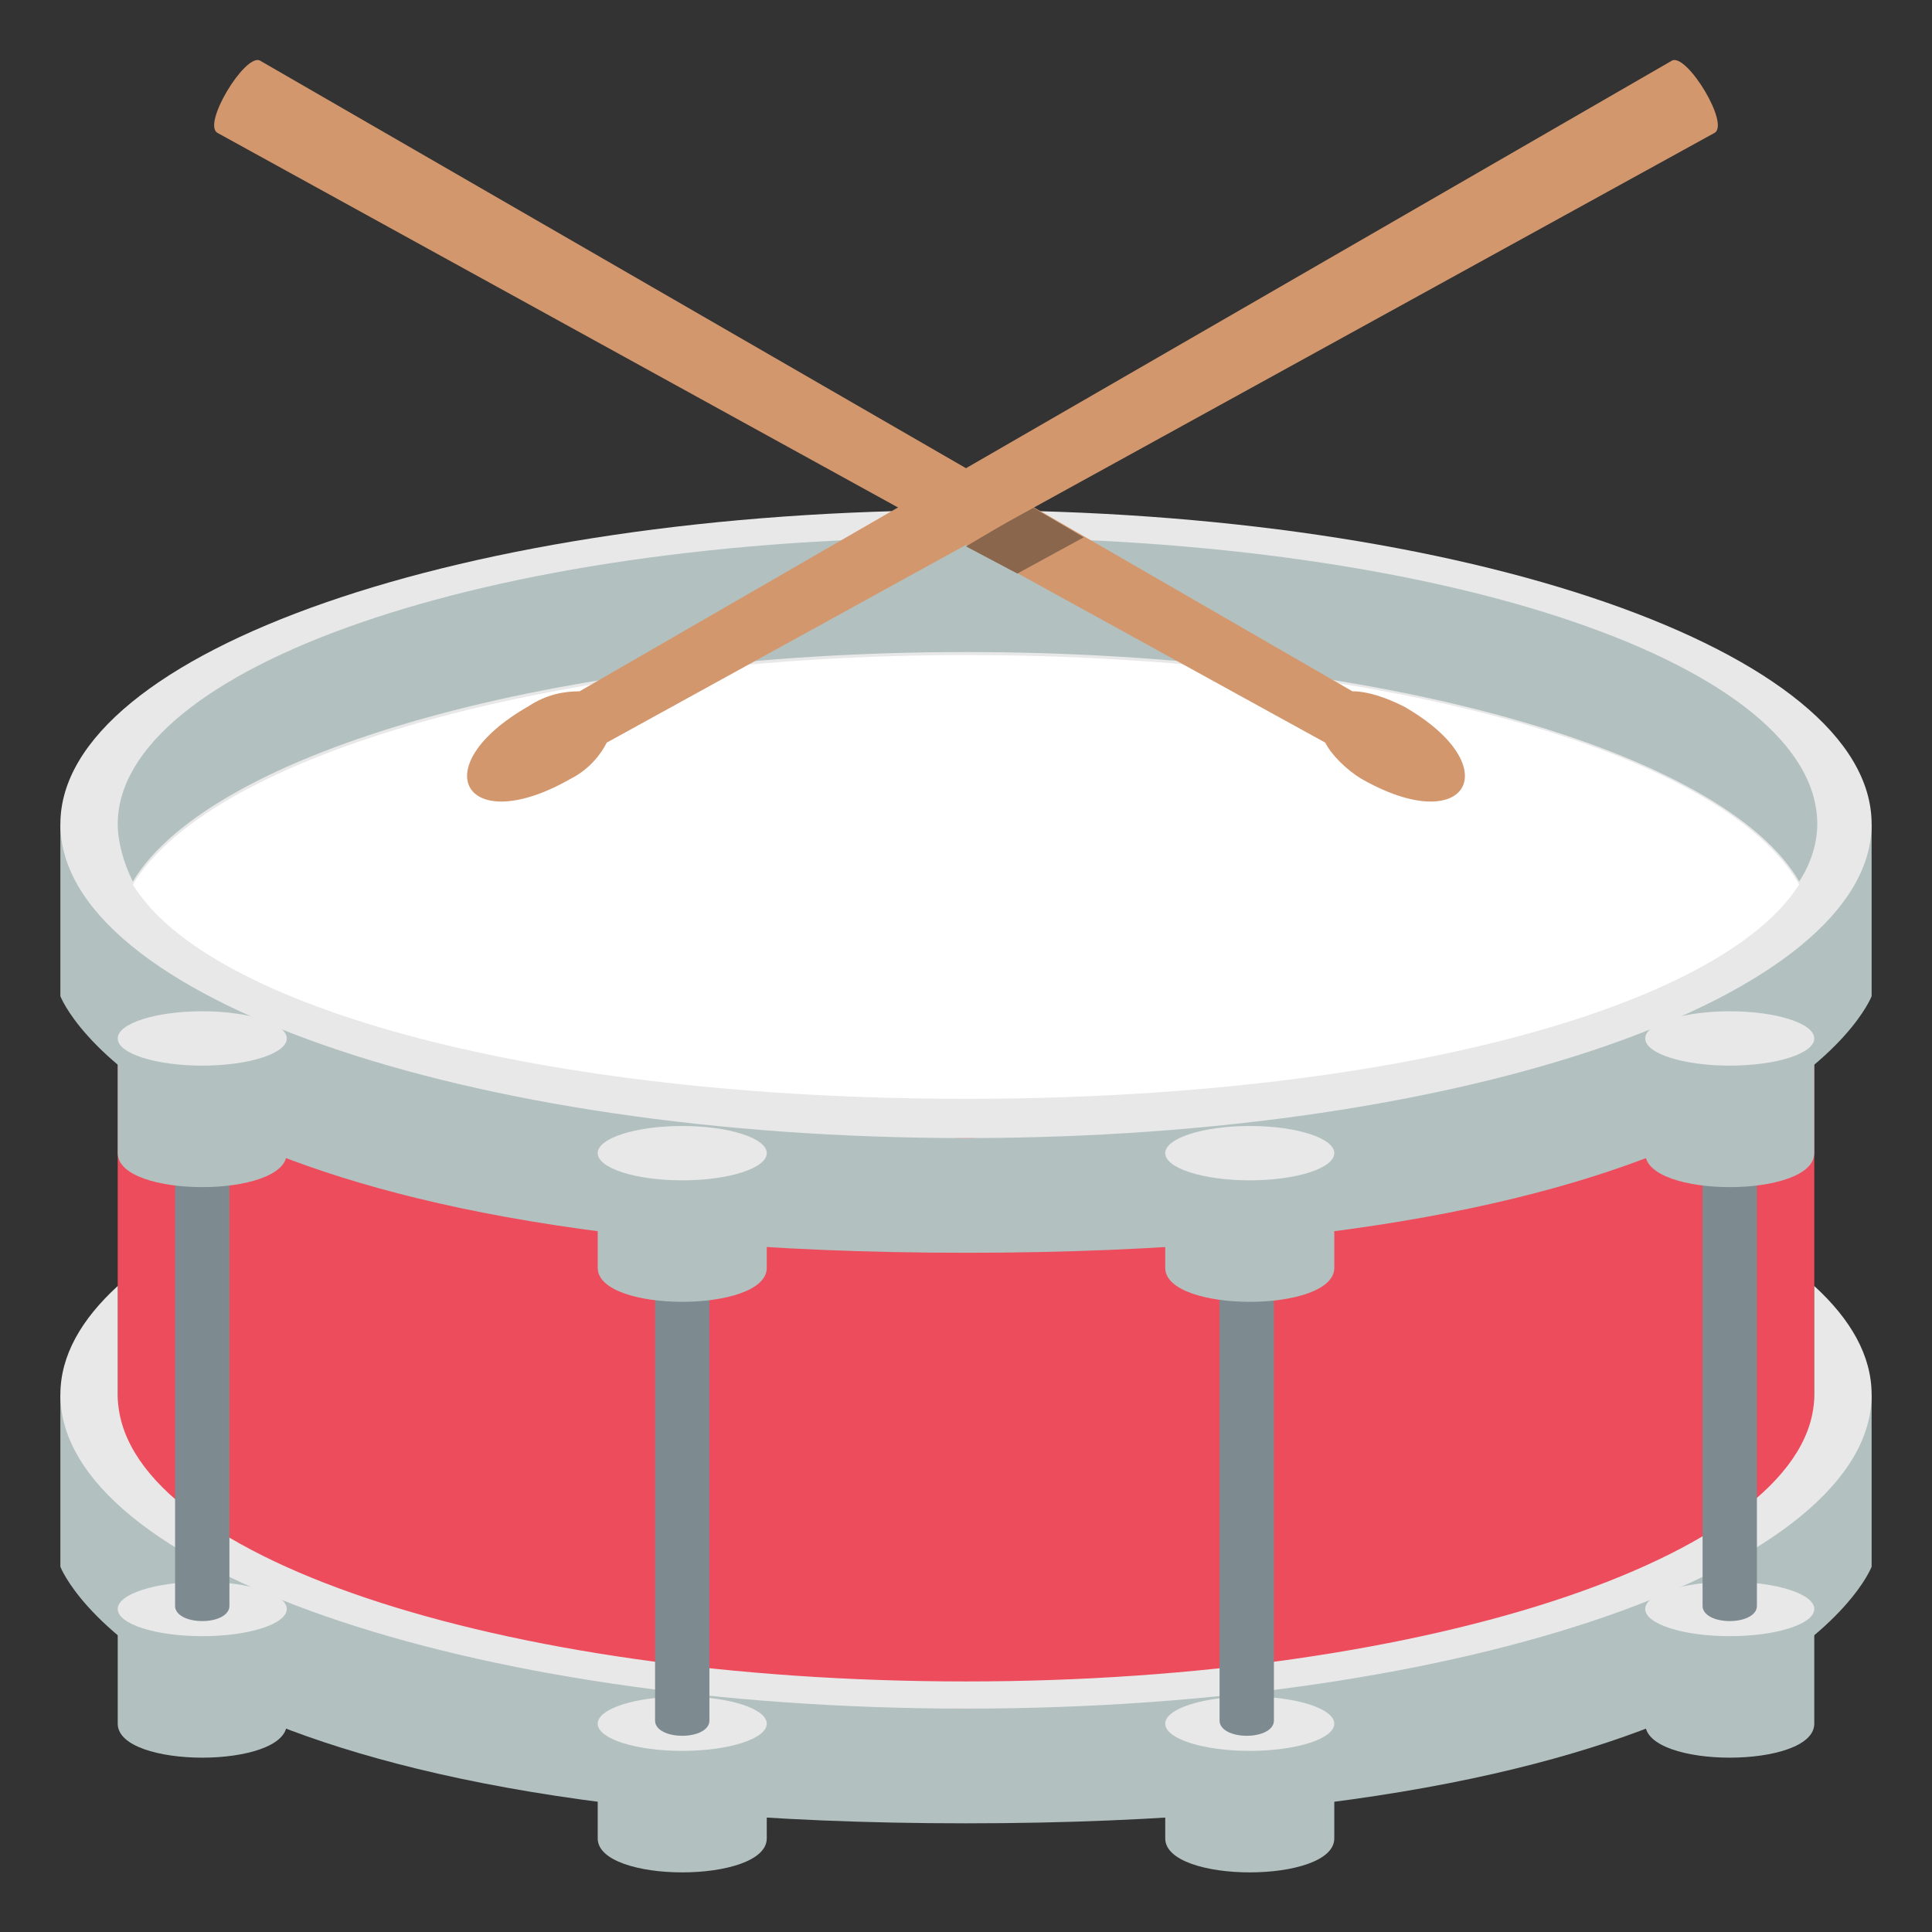 <svg xmlns="http://www.w3.org/2000/svg" viewBox="0 0 64 64">
    <rect x="0" y="0" width="64" height="64" fill="#333333" stroke="none"/>
    <title>drum</title>
    <path fill="#ed4c5c" d="M60.1 52.1L32 58.5 3.9 52.1V34.2h56.2z"/>
    <path fill="#b2c1c0" d="M32 37.7S8.6 37.1 2 27.3V33s3.2 8.5 30 8.5S62 33 62 33v-5.7c-6.6 9.8-30 10.4-30 10.4"/>
    <path fill="#e8e8e8" d="M32 16.9c-16.6 0-30 4.7-30 10.4s13.4 10.4 30 10.4S62 33 62 27.3 48.6 16.9 32 16.9"/>
    <path fill="#b2c1c0" d="M32 56.6S8.6 56 2 46.2v5.7s3.2 8.5 30 8.5 30-8.5 30-8.5v-5.7C55.4 56 32 56.6 32 56.6"/>
    <path fill="#e8e8e8" d="M60.1 42.6v3.6c0 5.2-12.6 9.5-28.1 9.5-15.5 0-28.1-4.2-28.1-9.5v-3.6C2.7 43.7 2 44.9 2 46.2c0 5.7 13.4 10.4 30 10.4s30-4.7 30-10.4c0-1.3-.7-2.5-1.9-3.6"/>
    <path fill="#3e4347" d="M25.2 38.5" opacity=".5"/>
    <path fill="#b2c1c0" d="M32 21.6c13.7 0 25.1 3.3 27.6 7.6.4-.6.6-1.3.6-1.9 0-5.2-12.1-9.5-28.2-9.5S3.9 22.2 3.9 27.3c0 .6.2 1.3.5 1.9 2.6-4.3 14-7.6 27.6-7.6"/>
    <path fill="#fff" d="M32 36.4c14 0 25-3 27.6-7.1-2.5-4.4-13.9-7.6-27.6-7.6-13.6 0-25 3.3-27.6 7.6 2.5 4.1 13.5 7.1 27.6 7.1"/>
    <path fill="#d3976e" d="M46.5 23.4c-.6-.3-1.2-.5-1.7-.5L8.6 2c-.5-.2-1.9 2.1-1.4 2.4l36.7 20.2c.2.4.7.9 1.2 1.2 3.5 2 4.9-.4 1.4-2.4"/>
    <path fill="#89664c" d="M33.7 19l2.2-1.2-1.7-1-2.2 1.3z"/>
    <path fill="#d3976e" d="M55.4 2L19.2 22.9c-.5 0-1.1.1-1.7.5-3.5 2-2.1 4.4 1.4 2.4.6-.3 1-.8 1.2-1.2L56.8 4.4c.5-.3-.9-2.6-1.4-2.4"/>
    <path fill="#b2c1c0" d="M3.9 53.3v3.8c0 1.5 5.6 1.5 5.6 0v-3.8H3.9"/>
    <ellipse cx="6.7" cy="53.3" fill="#e8e8e8" rx="2.8" ry=".9"/>
    <path fill="#7d8b91" d="M5.8 38.6v14.6c0 .3.4.5.9.5s.9-.2.9-.5V38.6H5.8"/>
    <path fill="#b2c1c0" d="M3.9 34.4v3.8c0 1.5 5.6 1.5 5.6 0v-3.8H3.9"/>
    <ellipse cx="6.7" cy="34.4" fill="#e8e8e8" rx="2.8" ry=".9"/>
    <path fill="#b2c1c0" d="M54.5 53.3v3.8c0 1.5 5.6 1.5 5.6 0v-3.8h-5.6"/>
    <ellipse cx="57.3" cy="53.3" fill="#e8e8e8" rx="2.8" ry=".9"/>
    <path fill="#7d8b91" d="M56.4 38.6v14.6c0 .3.4.5.9.5s.9-.2.9-.5V38.6h-1.8"/>
    <path fill="#b2c1c0" d="M54.5 34.4v3.8c0 1.5 5.6 1.5 5.6 0v-3.8h-5.6"/>
    <ellipse cx="57.3" cy="34.4" fill="#e8e8e8" rx="2.8" ry=".9"/>
    <path fill="#b2c1c0" d="M38.6 57.1v3.8c0 1.5 5.6 1.5 5.6 0v-3.8h-5.6"/>
    <ellipse cx="41.4" cy="57.1" fill="#e8e8e8" rx="2.8" ry=".9"/>
    <path fill="#7d8b91" d="M40.4 42.4V57c0 .3.4.5.9.5s.9-.2.9-.5V42.4h-1.8"/>
    <path fill="#b2c1c0" d="M38.6 38.2V42c0 1.5 5.6 1.5 5.6 0v-3.8h-5.6"/>
    <ellipse cx="41.4" cy="38.2" fill="#e8e8e8" rx="2.8" ry=".9"/>
    <path fill="#b2c1c0" d="M19.8 57.1v3.8c0 1.5 5.6 1.5 5.6 0v-3.8h-5.6"/>
    <ellipse cx="22.6" cy="57.1" fill="#e8e8e8" rx="2.8" ry=".9"/>
    <path fill="#7d8b91" d="M21.7 42.4V57c0 .3.4.5.9.5s.9-.2.9-.5V42.4h-1.8"/>
    <path fill="#b2c1c0" d="M19.8 38.2V42c0 1.5 5.6 1.5 5.6 0v-3.8h-5.6"/>
    <ellipse cx="22.6" cy="38.2" fill="#e8e8e8" rx="2.8" ry=".9"/>
</svg>